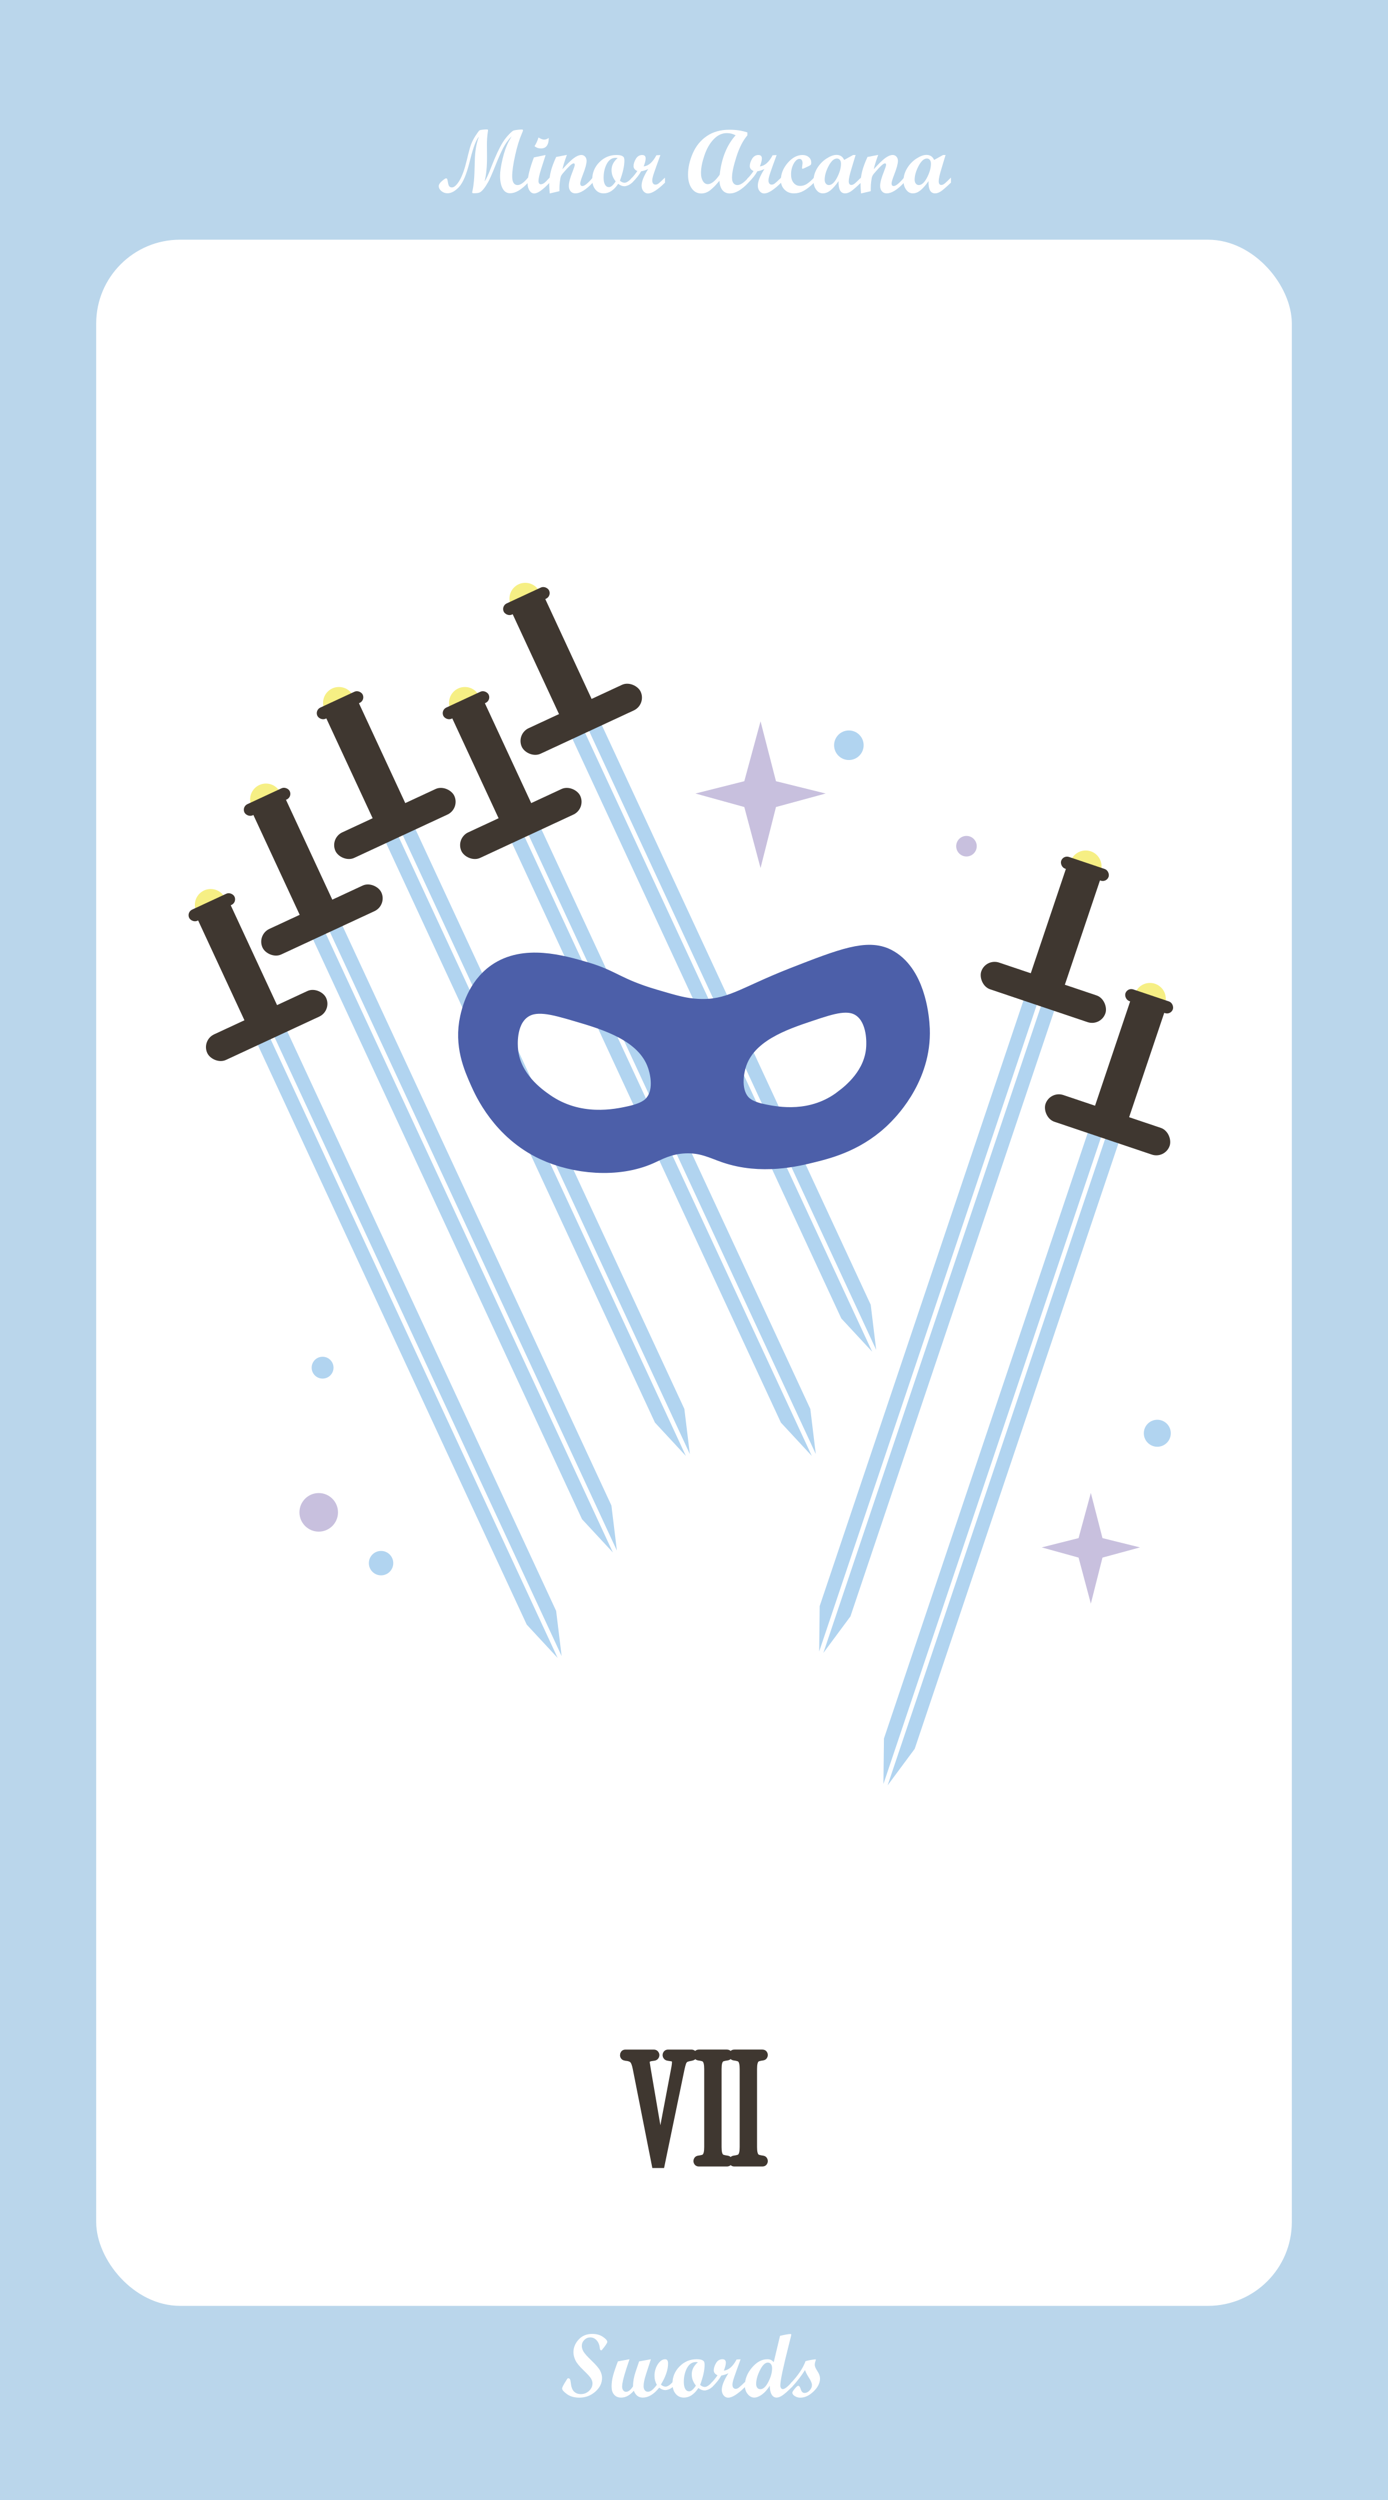 <?xml version="1.0" encoding="UTF-8"?><svg xmlns="http://www.w3.org/2000/svg" viewBox="0 0 1080 1944"><defs><style>.cls-1{fill:#fff;}.cls-2{fill:#4c5fa9;stroke:#4c5fa9;stroke-width:15px;}.cls-2,.cls-3{stroke-miterlimit:10;}.cls-3{stroke:#3f3730;stroke-width:5px;}.cls-3,.cls-4{fill:#3f3730;}.cls-5{fill:#f6ef84;}.cls-6{fill:#bad6eb;}.cls-7{fill:#c8c0de;}.cls-8{fill:#b1d4f0;}</style></defs><g id="_배경_텍스트"><g><rect class="cls-6" width="1080" height="1944"/><rect class="cls-1" x="74.84" y="186.39" width="930.33" height="1606.64" rx="65.21" ry="65.21"/><path class="cls-3" d="M494.88,1608.73c-.64-3.44-1.52-5.72-2.64-6.84-1.12-1.12-2.92-1.76-5.4-1.92-1.28-.16-1.92-.8-1.92-1.92,0-.48,.14-.9,.42-1.26,.28-.36,.74-.54,1.38-.54h21.96c.64,0,1.12,.2,1.44,.6,.32,.4,.48,.8,.48,1.2,0,.48-.16,.9-.48,1.26-.32,.36-.8,.58-1.44,.66-1.6,.16-2.82,.4-3.66,.72-.84,.32-1.4,.78-1.68,1.38-.28,.6-.34,1.42-.18,2.46,.16,1.04,.36,2.32,.6,3.84l9.96,58.32,11.16-58.92c.32-1.76,.48-3.12,.48-4.08s-.2-1.7-.6-2.22c-.4-.52-1-.86-1.8-1.02-.8-.16-1.8-.32-3-.48-.64-.08-1.12-.3-1.44-.66-.32-.36-.48-.78-.48-1.26,0-.4,.14-.8,.42-1.2,.28-.4,.74-.6,1.38-.6h18.12c.64,0,1.12,.2,1.44,.6,.32,.4,.48,.8,.48,1.2,0,1.04-.64,1.68-1.92,1.92-1.36,.24-2.44,.48-3.24,.72-.8,.24-1.48,.64-2.04,1.2s-1.02,1.38-1.38,2.46c-.36,1.08-.74,2.54-1.14,4.38l-15.48,74.64h-5.04l-14.76-74.64Zm64.08,60.84c0,1.92,.14,3.46,.42,4.62,.28,1.16,.68,2.04,1.2,2.64,.52,.6,1.22,1.02,2.1,1.26,.88,.24,1.92,.44,3.12,.6,.56,.08,.96,.3,1.2,.66,.24,.36,.36,.74,.36,1.14s-.14,.78-.42,1.14c-.28,.36-.74,.54-1.38,.54h-21.72c-.64,0-1.1-.18-1.38-.54-.28-.36-.42-.74-.42-1.14s.12-.78,.36-1.14c.24-.36,.64-.58,1.2-.66,1.2-.16,2.24-.36,3.12-.6,.88-.24,1.58-.66,2.1-1.26,.52-.6,.92-1.48,1.2-2.64,.28-1.16,.42-2.7,.42-4.62v-60.72c0-1.92-.14-3.46-.42-4.62-.28-1.16-.68-2.04-1.2-2.64-.52-.6-1.22-1.02-2.1-1.26-.88-.24-1.92-.44-3.12-.6-.56-.08-.96-.3-1.2-.66-.24-.36-.36-.74-.36-1.14s.14-.78,.42-1.14c.28-.36,.74-.54,1.38-.54h21.72c.64,0,1.1,.18,1.38,.54,.28,.36,.42,.74,.42,1.14s-.12,.78-.36,1.14c-.24,.36-.64,.58-1.2,.66-1.2,.16-2.24,.36-3.12,.6-.88,.24-1.58,.66-2.1,1.26-.52,.6-.92,1.48-1.2,2.64-.28,1.16-.42,2.7-.42,4.62v60.72Zm27.6,0c0,1.92,.14,3.46,.42,4.62,.28,1.16,.68,2.04,1.2,2.64,.52,.6,1.22,1.02,2.1,1.26,.88,.24,1.92,.44,3.12,.6,.56,.08,.96,.3,1.2,.66,.24,.36,.36,.74,.36,1.14s-.14,.78-.42,1.14c-.28,.36-.74,.54-1.38,.54h-21.72c-.64,0-1.1-.18-1.38-.54-.28-.36-.42-.74-.42-1.14s.12-.78,.36-1.14c.24-.36,.64-.58,1.2-.66,1.2-.16,2.24-.36,3.12-.6,.88-.24,1.58-.66,2.1-1.26,.52-.6,.92-1.48,1.2-2.64,.28-1.16,.42-2.7,.42-4.62v-60.72c0-1.92-.14-3.46-.42-4.62-.28-1.16-.68-2.04-1.2-2.64-.52-.6-1.22-1.02-2.1-1.26-.88-.24-1.92-.44-3.12-.6-.56-.08-.96-.3-1.2-.66-.24-.36-.36-.74-.36-1.14s.14-.78,.42-1.14c.28-.36,.74-.54,1.38-.54h21.72c.64,0,1.1,.18,1.38,.54,.28,.36,.42,.74,.42,1.14s-.12,.78-.36,1.14c-.24,.36-.64,.58-1.2,.66-1.2,.16-2.24,.36-3.12,.6-.88,.24-1.58,.66-2.1,1.26-.52,.6-.92,1.48-1.2,2.64-.28,1.16-.42,2.7-.42,4.62v60.72Z"/><g><path class="cls-1" d="M410.88,142.03c-5.1,5.49-9.75,8.24-13.95,8.24-2.55,0-4.5-1.23-5.83-3.69-1.33-2.46-2-5.75-2-9.88,0-3.19,.65-7.58,1.96-13.16,1.31-5.58,3-10.28,5.08-14.08l1.98-3.55c-2.71,2.83-4.93,5.92-6.67,9.28-1.73,3.36-3.8,8.06-6.2,14.1-2.4,6.04-4.22,10.15-5.45,12.34s-2.41,3.97-3.54,5.35c-1.13,1.38-2.13,2.27-3.01,2.68-.88,.41-2.41,.62-4.6,.62-.84,0-1.26-.23-1.26-.68,0-.05,.15-.76,.45-2.15,.3-1.39,.61-3.62,.92-6.68s.54-8.27,.68-15.62,1.21-13.64,3.21-18.88c-2.14,2.44-4.33,8.11-6.57,17.02l-.86,3.35c-2.35,9.27-5.04,15.53-8.08,18.78-3.03,3.25-6.01,4.87-8.93,4.87-1.8,0-3.39-.57-4.76-1.71-1.37-1.14-2.05-2.45-2.05-3.93,0-1.14,.82-2.41,2.46-3.83,1.64-1.41,2.68-2.12,3.11-2.12,.5,0,.83,.17,.99,.51,.16,.34,.37,1.28,.62,2.82s.63,2.54,1.15,3.01c.51,.47,1.16,.7,1.94,.7,1.76,0,3.7-1.76,5.83-5.28s4.07-8.96,5.83-16.32l.99-4.13c.8-3.37,1.59-6.06,2.37-8.07,.78-2.01,1.8-4.01,3.08-6.02,1.85-2.87,2.99-4.4,3.41-4.6,.42-.19,1.21-.35,2.38-.48s2.32-.19,3.49-.19c.46,0,.68,.26,.68,.79,0,.25-.07,.76-.21,1.54-.45,3.19-.66,6.39-.64,9.6l.07,9.16c.04,7.98-.59,14.41-1.91,19.31,1.21-1.46,2.96-5.22,5.26-11.28,3.33-8.59,6.36-15.04,9.09-19.35,1.3-2.07,2.87-4.06,4.7-5.96,1.83-1.9,3.1-2.92,3.81-3.06,2.42-.46,4.45-.68,6.12-.68,.62,0,.92,.17,.92,.51,0,.48-.38,1.55-1.12,3.21-1.77,4.01-3.43,9.44-4.96,16.27s-2.31,12.28-2.32,16.33c0,4.58,1.4,6.87,4.2,6.87,2.28,0,4.99-1.94,8.13-5.81v3.93Z"/><path class="cls-1" d="M427.66,142.03c-5.33,5.61-9.32,8.41-11.96,8.41-1.46,0-2.69-.75-3.69-2.24-1-1.49-1.5-3.37-1.5-5.62,0-4.85,1.64-11.57,4.92-20.17l8.68-1.81h.41l-3.42,10.7c-1.41,4.42-2.12,7.58-2.12,9.47,0,.75,.17,1.36,.5,1.83,.33,.47,.75,.7,1.25,.7,.89,0,1.78-.33,2.68-.97s2.32-2.06,4.26-4.22v3.93Zm-.68-34.79c0,5.47-2.02,8.2-6.05,8.2-1.96,0-3.63-.59-5.02-1.78,1.32-2,2.35-4.26,3.08-6.77,1.8,1.12,3.25,1.68,4.34,1.68,1.23,0,2.45-.45,3.66-1.33Z"/><path class="cls-1" d="M461.22,142.03c-5.26,5.56-9.78,8.34-13.54,8.34-1.53,0-2.76-.54-3.69-1.61-.93-1.07-1.4-2.51-1.4-4.31,0-2.44,1-6.16,3.01-11.18,1.07-2.69,1.61-4.4,1.61-5.13s-.29-1.09-.85-1.09c-.32,0-.74,.16-1.26,.48-.48,.32-1.04,.76-1.67,1.33-.57,.52-1.21,1.16-1.91,1.91-.62,.64-1.28,1.37-1.98,2.19l-1.91,2.22c-.84,1.03-1.37,2.11-1.57,3.25-.34,1.94-.57,3.71-.68,5.33-.07,1.21-.1,2.84-.1,4.89l-7.55,1.78c-.25-3.08-.38-5.37-.38-6.87,0-3.67,.43-7.14,1.28-10.43,.86-3.28,2.23-6.97,4.12-11.07l8.34-1.61c-1.75,4.72-2.91,8.43-3.45,11.14,3.73-4.17,6.7-7.06,8.89-8.67,2.19-1.61,4.15-2.41,5.85-2.41,1.16,0,2.13,.44,2.9,1.31,.77,.88,1.16,1.97,1.16,3.29,0,2.18-.98,5.78-2.94,10.8-1.34,3.44-2.02,5.68-2.02,6.7,0,1.37,.56,2.06,1.68,2.06,1.67,0,4.36-2.2,8.09-6.6v3.93Z"/><path class="cls-1" d="M491.88,142.03c-1.16,1.03-2.29,1.75-3.38,2.17-1.09,.42-1.96,.63-2.6,.63-1.64,0-3.27-.64-4.89-1.91-3.28,4.97-7.04,7.45-11.28,7.45-2.64,0-4.79-.99-6.43-2.97s-2.46-4.62-2.46-7.9c0-5.2,1.85-9.66,5.54-13.38s8.1-5.59,13.23-5.59c1.94,0,3.35,.21,4.25,.63,.9,.42,1.45,.92,1.66,1.49,.21,.57,.31,1.29,.31,2.15,0,4.26-1.16,9.49-3.49,15.69,1.16,1.07,2.38,1.61,3.66,1.61,1.53,0,3.49-1.33,5.88-4v3.93Zm-11.28-19.11c-.34-.14-.83-.21-1.47-.21-2.96,0-5.28,1.55-6.96,4.65-1.67,3.1-2.51,6.72-2.51,10.87,0,2.3,.36,4.09,1.09,5.37,.73,1.28,1.74,1.91,3.04,1.91,1.62,0,3.37-1.49,5.26-4.48-2.14-2.69-3.21-5.58-3.21-8.68,0-3.65,1.58-6.79,4.75-9.43Z"/><path class="cls-1" d="M517.42,142.03c-5.72,5.61-10.13,8.41-13.23,8.41-1.39,0-2.56-.59-3.52-1.76s-1.44-2.63-1.44-4.36c0-3.21,1.72-7.52,5.16-12.92-1.69,.87-3.53,1.47-5.54,1.81-1.48,2.73-3.81,5.67-6.97,8.82h-.79v-3.08c1.78-1.85,3.38-3.83,4.82-5.95-1.96-.87-2.94-2.15-2.94-3.86s.6-3.63,1.79-5.62c1.2-1.99,2.84-2.99,4.94-2.99,1.78,0,2.67,.91,2.67,2.73,0,1.44-.51,3.49-1.54,6.15,3.78-.41,7.09-3.3,9.91-8.68l3.11-.14-3.18,8.75c-1.32,3.69-2.18,6.2-2.56,7.54-.39,1.33-.58,2.51-.58,3.54,0,.96,.22,1.72,.67,2.29,.44,.57,1.04,.86,1.79,.86,.82,0,1.61-.28,2.36-.84s2.44-2.1,5.06-4.63v3.93Z"/><path class="cls-1" d="M582.32,142.06c-5.24,5.58-10.05,8.37-14.42,8.37-2.42,0-4.33-.85-5.74-2.56-1.41-1.71-2.2-4.15-2.36-7.31-2.76,3.35-5.2,5.83-7.33,7.45-2.13,1.62-4.4,2.43-6.82,2.43-3.1,0-5.59-1.34-7.47-4.02-1.88-2.68-2.82-6.25-2.82-10.71,0-5.33,1.23-10.83,3.69-16.49s6.11-10.13,10.94-13.42c4.83-3.28,10.69-4.92,17.57-4.92,5.15,0,9.81,.7,13.98,2.09v2.26c-3.4,3.96-6.24,9.51-8.53,16.64-2.29,7.13-3.44,12.57-3.44,16.3,0,1.82,.37,3.24,1.11,4.24,.74,1,1.77,1.5,3.09,1.5,2.37,0,5.22-1.93,8.54-5.78v3.93Zm-9.95-36.85c-2.1-1.14-4.35-1.71-6.77-1.71-3.81,0-7.24,1.59-10.29,4.77-3.05,3.18-5.46,7.39-7.23,12.63-1.77,5.24-2.65,9.79-2.65,13.64,0,2.57,.5,4.67,1.49,6.27,.99,1.61,2.26,2.41,3.81,2.41,2.69,0,5.78-2.45,9.26-7.35,1.44-12.85,5.56-23.07,12.37-30.66Z"/><path class="cls-1" d="M607.85,142.03c-5.72,5.61-10.13,8.41-13.23,8.41-1.39,0-2.56-.59-3.52-1.76s-1.44-2.63-1.44-4.36c0-3.21,1.72-7.52,5.16-12.92-1.69,.87-3.53,1.47-5.54,1.81-1.48,2.73-3.81,5.67-6.97,8.82h-.79v-3.08c1.78-1.85,3.38-3.83,4.82-5.95-1.96-.87-2.94-2.15-2.94-3.86s.6-3.63,1.79-5.62c1.2-1.99,2.84-2.99,4.94-2.99,1.78,0,2.67,.91,2.67,2.73,0,1.44-.51,3.49-1.54,6.15,3.78-.41,7.09-3.3,9.91-8.68l3.11-.14-3.18,8.75c-1.32,3.69-2.18,6.2-2.56,7.54-.39,1.33-.58,2.51-.58,3.54,0,.96,.22,1.72,.67,2.29,.44,.57,1.04,.86,1.79,.86,.82,0,1.61-.28,2.36-.84s2.44-2.1,5.06-4.63v3.93Z"/><path class="cls-1" d="M633.42,142.03c-2.92,2.87-5.59,4.98-8.02,6.32-2.43,1.34-4.96,2.02-7.6,2.02-2.96,0-5.41-.96-7.33-2.89-1.93-1.92-2.89-4.37-2.89-7.33,0-4.85,1.77-9.34,5.31-13.45,3.54-4.11,7.38-6.17,11.5-6.17,2.03,0,3.68,.56,4.96,1.69,1.28,1.13,1.91,2.59,1.91,4.39,0,.64-.12,1.12-.36,1.44-.24,.32-.69,.64-1.35,.96l-3.96,1.88c-.48,.23-.83,.34-1.06,.34-.32,0-.48-.23-.48-.68,0-.18,.07-.78,.21-1.79,.14-1.01,.21-1.63,.21-1.86,0-1-.21-1.81-.63-2.43s-.99-.92-1.69-.92c-1.66,0-3.18,1.23-4.56,3.69-1.38,2.46-2.07,5.26-2.07,8.41,0,2.71,.65,4.88,1.95,6.49,1.3,1.62,3.03,2.43,5.2,2.43,1.85,0,3.58-.53,5.21-1.59s3.48-2.68,5.55-4.87v3.93Z"/><path class="cls-1" d="M669.92,142.03c-3.65,3.46-6.25,5.72-7.83,6.77-1.57,1.05-3.08,1.57-4.51,1.57-3.6,0-5.3-3.18-5.09-9.54-2.28,3.26-4.38,5.66-6.31,7.21-1.93,1.55-3.91,2.32-5.96,2.32s-3.71-.94-5.11-2.82c-1.4-1.88-2.1-4.19-2.1-6.92,0-3.42,.94-6.68,2.82-9.78,1.88-3.1,4.29-5.61,7.23-7.52s5.54-2.87,7.79-2.87c2.85,0,4.84,1.31,5.98,3.93l6.99-3.86h1.92l-3.01,10.01c-1.55,5.04-2.33,8.49-2.33,10.36,0,1.96,.69,2.94,2.08,2.94,.89,0,1.87-.47,2.94-1.42,1.07-.95,2.57-2.39,4.51-4.32v3.93Zm-25.02,1.88c2.28,0,4.43-1.94,6.44-5.83,2.02-3.88,3.02-7.47,3.02-10.75,0-1.28-.29-2.27-.85-2.99-.57-.72-1.33-1.08-2.29-1.08-2.28,0-4.44,1.94-6.48,5.81-2.04,3.87-3.06,7.44-3.06,10.7,0,1.23,.3,2.23,.91,2.99,.6,.76,1.37,1.15,2.31,1.15Z"/><path class="cls-1" d="M703.46,142.03c-5.26,5.56-9.78,8.34-13.54,8.34-1.53,0-2.76-.54-3.69-1.61-.93-1.07-1.4-2.51-1.4-4.31,0-2.44,1-6.16,3.01-11.18,1.07-2.69,1.61-4.4,1.61-5.13s-.29-1.09-.85-1.09c-.32,0-.74,.16-1.26,.48-.48,.32-1.04,.76-1.67,1.33-.57,.52-1.21,1.16-1.91,1.91-.62,.64-1.28,1.37-1.98,2.19l-1.91,2.22c-.84,1.03-1.37,2.11-1.57,3.25-.34,1.94-.57,3.71-.68,5.33-.07,1.21-.1,2.84-.1,4.89l-7.55,1.78c-.25-3.08-.38-5.37-.38-6.87,0-3.67,.43-7.14,1.28-10.43,.86-3.28,2.23-6.97,4.12-11.07l8.34-1.61c-1.75,4.72-2.91,8.43-3.45,11.14,3.73-4.17,6.7-7.06,8.89-8.67,2.19-1.61,4.15-2.41,5.85-2.41,1.16,0,2.13,.44,2.9,1.31,.77,.88,1.16,1.97,1.16,3.29,0,2.18-.98,5.78-2.94,10.8-1.34,3.44-2.02,5.68-2.02,6.7,0,1.37,.56,2.06,1.68,2.06,1.67,0,4.36-2.2,8.09-6.6v3.93Z"/><path class="cls-1" d="M739.92,142.03c-3.65,3.46-6.25,5.72-7.83,6.77-1.57,1.05-3.08,1.57-4.51,1.57-3.6,0-5.3-3.18-5.09-9.54-2.28,3.26-4.38,5.66-6.31,7.21-1.93,1.55-3.91,2.32-5.96,2.32s-3.71-.94-5.11-2.82c-1.4-1.88-2.1-4.19-2.1-6.92,0-3.42,.94-6.68,2.82-9.78,1.88-3.1,4.29-5.61,7.23-7.52s5.54-2.87,7.79-2.87c2.85,0,4.84,1.31,5.98,3.93l6.99-3.86h1.92l-3.01,10.01c-1.55,5.04-2.33,8.49-2.33,10.36,0,1.96,.69,2.94,2.08,2.94,.89,0,1.87-.47,2.94-1.42,1.07-.95,2.57-2.39,4.51-4.32v3.93Zm-25.02,1.88c2.28,0,4.43-1.94,6.44-5.83,2.02-3.88,3.02-7.47,3.02-10.75,0-1.28-.29-2.27-.85-2.99-.57-.72-1.33-1.08-2.29-1.08-2.28,0-4.44,1.94-6.48,5.81-2.04,3.87-3.06,7.44-3.06,10.7,0,1.23,.3,2.23,.91,2.99,.6,.76,1.37,1.15,2.31,1.15Z"/></g><g><path class="cls-1" d="M472.53,1821.03c0,.89-1.47,3.08-4.41,6.56h-.62c-.46-.18-.74-.85-.85-2.02-.25-2.35-1.06-4.27-2.43-5.76s-3.01-2.24-4.92-2.24c-1.8,0-3.35,.65-4.65,1.96s-1.95,2.87-1.95,4.69c0,1.32,.41,2.74,1.24,4.25s2.96,3.91,6.41,7.2c3.45,3.29,5.66,5.9,6.64,7.85,.98,1.95,1.47,3.8,1.47,5.55,0,4.06-1.76,7.63-5.28,10.71-3.52,3.09-7.64,4.63-12.36,4.63-3.9,0-7.11-.91-9.64-2.72s-3.79-3.29-3.79-4.43c0-.64,.69-2.12,2.08-4.44s2.19-3.49,2.39-3.49c.73,0,1.25,.21,1.55,.63,.31,.42,.52,1.2,.63,2.34,.34,3.55,1.2,6,2.58,7.35,1.38,1.34,3.17,2.02,5.38,2.02,2.41,0,4.52-.84,6.32-2.51,1.8-1.67,2.7-3.61,2.7-5.82,0-1.14-.35-2.35-1.05-3.64-.7-1.29-2.67-3.47-5.91-6.57-3.24-3.09-5.37-5.71-6.37-7.85-1-2.14-1.5-4.23-1.5-6.25,0-3.53,1.33-6.78,4-9.74,2.67-2.96,6.21-4.44,10.63-4.44,3.35,0,6.13,.77,8.36,2.31,2.22,1.54,3.33,2.82,3.33,3.84Z"/><path class="cls-1" d="M523.63,1856.03c-1.09,.91-2.19,1.56-3.28,1.95-1.09,.39-1.94,.58-2.53,.58-1.66,0-3.29-.64-4.89-1.91-4.15,5.15-8.42,7.72-12.82,7.72-3.24,0-5.55-1.78-6.94-5.33-3.05,3.55-6.35,5.33-9.88,5.33-2.3,0-4.11-.76-5.43-2.27-1.32-1.51-1.98-3.61-1.98-6.27,0-2.87,.4-5.79,1.21-8.75,.81-2.96,2.04-6.58,3.71-10.87l9.01-1.67-2.53,7.62c-2.14,6.61-3.21,11.16-3.2,13.67,0,1.19,.28,2.16,.85,2.91,.57,.75,1.29,1.13,2.15,1.13,1.82,0,3.64-1.41,5.47-4.24,0-3.58,.65-7.29,1.95-11.14l2.8-8.27,9.15-1.67-3.83,11.82c-1.23,3.8-1.85,6.81-1.85,9.02,0,1.34,.29,2.42,.89,3.21,.59,.8,1.38,1.2,2.36,1.2,1.21,0,2.35-.44,3.42-1.33s2.28-2.23,3.63-4.03c-1.21-2.21-1.81-4.5-1.81-6.87,0-3.42,.86-6.44,2.56-9.07s3.63-3.95,5.78-3.95c1.48,0,2.22,1.12,2.22,3.35,0,4.81-1.86,10.25-5.57,16.34,1.14,1.07,2.35,1.61,3.62,1.61,1.53,0,3.44-1.24,5.74-3.72v3.93Z"/><path class="cls-1" d="M554.29,1856.03c-1.16,1.03-2.29,1.75-3.38,2.17-1.09,.42-1.96,.63-2.6,.63-1.64,0-3.27-.64-4.89-1.91-3.28,4.97-7.04,7.45-11.28,7.45-2.64,0-4.79-.99-6.43-2.97s-2.46-4.62-2.46-7.9c0-5.2,1.85-9.66,5.54-13.38s8.1-5.59,13.23-5.59c1.94,0,3.36,.21,4.26,.63,.9,.42,1.45,.92,1.66,1.49,.21,.57,.31,1.29,.31,2.15,0,4.26-1.16,9.49-3.49,15.69,1.16,1.07,2.38,1.61,3.66,1.61,1.53,0,3.49-1.33,5.88-4v3.93Zm-11.28-19.11c-.34-.14-.83-.21-1.47-.21-2.96,0-5.28,1.55-6.96,4.65-1.67,3.1-2.51,6.72-2.51,10.87,0,2.3,.36,4.09,1.09,5.37,.73,1.28,1.74,1.91,3.04,1.91,1.62,0,3.37-1.49,5.26-4.48-2.14-2.69-3.21-5.58-3.21-8.68,0-3.65,1.58-6.79,4.75-9.43Z"/><path class="cls-1" d="M579.82,1856.03c-5.72,5.61-10.13,8.41-13.23,8.41-1.39,0-2.56-.59-3.52-1.76s-1.44-2.63-1.44-4.36c0-3.21,1.72-7.52,5.16-12.92-1.69,.87-3.53,1.47-5.54,1.81-1.48,2.73-3.81,5.67-6.97,8.82h-.79v-3.08c1.78-1.85,3.38-3.83,4.82-5.95-1.96-.87-2.94-2.15-2.94-3.86s.6-3.63,1.79-5.62c1.2-1.99,2.84-2.99,4.94-2.99,1.78,0,2.67,.91,2.67,2.73,0,1.44-.51,3.49-1.54,6.15,3.78-.41,7.09-3.3,9.91-8.68l3.11-.14-3.18,8.75c-1.32,3.69-2.18,6.2-2.56,7.54s-.58,2.51-.58,3.54c0,.96,.22,1.72,.67,2.29,.44,.57,1.04,.86,1.79,.86,.82,0,1.61-.28,2.36-.84s2.44-2.1,5.06-4.63v3.93Z"/><path class="cls-1" d="M616.32,1856.03c-3.28,3.26-5.78,5.46-7.5,6.61s-3.24,1.73-4.56,1.73c-1.62,0-2.9-.79-3.85-2.36s-1.43-3.87-1.45-6.9c-1.87,3.03-3.9,5.33-6.1,6.9s-4.19,2.36-5.96,2.36c-1.94,0-3.65-.92-5.13-2.75-1.48-1.83-2.22-3.98-2.22-6.44,0-5.08,1.85-9.79,5.55-14.13s7.68-6.51,11.95-6.51c1.19,0,2.11,.17,2.79,.51s1.41,.92,2.21,1.74l4.89-20.44c3.99-.93,6.68-1.4,8.07-1.4,.46,0,.68,.18,.68,.55,0,.25-.57,2.61-1.71,7.08-4.55,17.87-6.83,28.64-6.83,32.33,0,.87,.18,1.56,.55,2.08,.36,.52,.84,.79,1.43,.79,1.46,0,3.86-1.89,7.2-5.67v3.93Zm-24.71,1.81c2.23,0,4.32-1.89,6.25-5.67,1.94-3.78,2.91-7.33,2.91-10.63,0-1.34-.3-2.41-.91-3.21-.6-.8-1.4-1.2-2.38-1.2-2.12,0-4.17,1.98-6.15,5.93s-2.97,7.53-2.97,10.71c0,1.25,.29,2.25,.87,2.97,.58,.73,1.37,1.09,2.38,1.09Z"/><path class="cls-1" d="M626.82,1836c1.57-.41,3.15-.75,4.75-1.01s2.55-.39,2.87-.39c.23,0,.34,.09,.34,.27,0,.34-.09,.69-.27,1.06-.37,1.05-.55,2.05-.55,3.01,0,1.18,.69,2.8,2.05,4.85s2.05,3.96,2.05,5.71c0,3.49-1.67,6.85-5.01,10.08-3.34,3.24-6.8,4.85-10.38,4.85-1.55,0-2.96-.41-4.24-1.23s-1.91-1.7-1.91-2.63c0-.55,.63-1.58,1.9-3.11,1.26-1.53,2.17-2.29,2.72-2.29,.73,0,1.38,.93,1.95,2.8,.57,1.87,1.55,2.8,2.94,2.8s2.7-.64,3.91-1.93,1.83-2.67,1.83-4.15c0-1.44-.77-3.35-2.32-5.74-1.55-2.39-2.58-4.4-3.08-6.01-2.64,4.26-5.99,8.62-10.05,13.09h-.79v-3.08c5.58-5.95,9.34-11.6,11.28-16.95Z"/></g></g></g><g id="_반짝이"><polygon class="cls-7" points="591.78 560.88 603.79 607.47 642.46 617.04 603.79 627.54 591.78 675 579.13 627.54 541.11 617.04 579.13 607.47 591.78 560.88"/><polygon class="cls-7" points="848.78 1160.88 857.84 1196.04 887.02 1203.26 857.84 1211.19 848.78 1247 839.23 1211.19 810.54 1203.26 839.23 1196.04 848.78 1160.88"/><circle class="cls-8" cx="660.5" cy="579.5" r="11.5"/><circle class="cls-7" cx="752" cy="658" r="8"/><circle class="cls-8" cx="900.5" cy="1114.5" r="10.5"/><circle class="cls-8" cx="251" cy="1063.5" r="8.5"/><circle class="cls-7" cx="248" cy="1176" r="15"/><circle class="cls-8" cx="296.5" cy="1215.5" r="9.5"/></g><g id="_소드_7"><g><circle class="cls-5" cx="163.95" cy="703.62" r="12.33"/><g><polygon class="cls-8" points="437.01 1287.78 432.74 1252.68 220.09 794.6 210.2 799.19 437.01 1287.78"/><polygon class="cls-8" points="433.9 1289.22 207.1 800.63 197.2 805.22 409.85 1263.31 433.9 1289.22"/></g><rect class="cls-4" x="156.52" y="786.47" width="101.94" height="21.92" rx="10.96" ry="10.96" transform="translate(731.46 1433.35) rotate(155.1)"/><rect class="cls-4" x="173.18" y="702.61" width="27.98" height="102.05" transform="translate(674.25 1358.39) rotate(155.1)"/><rect class="cls-4" x="145.35" y="700.69" width="38.94" height="9.59" rx="4.79" ry="4.79" transform="translate(611.36 1275.99) rotate(155.1)"/></g><g><circle class="cls-5" cx="206.95" cy="621.62" r="12.33"/><g><polygon class="cls-8" points="480.01 1205.78 475.74 1170.68 263.09 712.6 253.2 717.19 480.01 1205.78"/><polygon class="cls-8" points="476.9 1207.22 250.1 718.63 240.2 723.22 452.85 1181.31 476.9 1207.22"/></g><rect class="cls-4" x="199.52" y="704.47" width="101.94" height="21.92" rx="10.96" ry="10.96" transform="translate(778.93 1258.87) rotate(155.1)"/><rect class="cls-4" x="216.18" y="620.61" width="27.98" height="102.05" transform="translate(721.72 1183.91) rotate(155.1)"/><rect class="cls-4" x="188.35" y="618.69" width="38.94" height="9.59" rx="4.79" ry="4.79" transform="translate(658.83 1101.51) rotate(155.1)"/></g><g><circle class="cls-5" cx="263.71" cy="546.53" r="12.33"/><g><polygon class="cls-8" points="536.77 1130.68 532.5 1095.58 319.86 637.5 309.96 642.09 536.77 1130.68"/><polygon class="cls-8" points="533.66 1132.13 306.86 643.54 296.96 648.13 509.61 1106.21 533.66 1132.13"/></g><rect class="cls-4" x="256.29" y="629.37" width="101.94" height="21.92" rx="10.96" ry="10.96" transform="translate(855.56 1091.76) rotate(155.1)"/><rect class="cls-4" x="272.94" y="545.51" width="27.98" height="102.05" transform="translate(798.35 1016.8) rotate(155.1)"/><rect class="cls-4" x="245.11" y="543.6" width="38.94" height="9.59" rx="4.79" ry="4.79" transform="translate(735.46 934.4) rotate(155.1)"/></g><g><circle class="cls-5" cx="361.71" cy="546.53" r="12.33"/><g><polygon class="cls-8" points="634.77 1130.68 630.5 1095.58 417.86 637.5 407.96 642.09 634.77 1130.68"/><polygon class="cls-8" points="631.66 1132.13 404.86 643.54 394.96 648.13 607.61 1106.21 631.66 1132.13"/></g><rect class="cls-4" x="354.29" y="629.37" width="101.94" height="21.92" rx="10.96" ry="10.96" transform="translate(1042.45 1050.5) rotate(155.1)"/><rect class="cls-4" x="370.94" y="545.51" width="27.98" height="102.05" transform="translate(985.24 975.54) rotate(155.1)"/><rect class="cls-4" x="343.11" y="543.6" width="38.94" height="9.59" rx="4.79" ry="4.79" transform="translate(922.35 893.14) rotate(155.1)"/></g><g><circle class="cls-5" cx="408.71" cy="465.53" r="12.33"/><g><polygon class="cls-8" points="681.77 1049.68 677.5 1014.58 464.86 556.5 454.96 561.09 681.77 1049.68"/><polygon class="cls-8" points="678.66 1051.13 451.86 562.54 441.96 567.13 654.61 1025.21 678.66 1051.13"/></g><rect class="cls-4" x="401.29" y="548.37" width="101.94" height="21.92" rx="10.96" ry="10.96" transform="translate(1097.98 876.24) rotate(155.1)"/><rect class="cls-4" x="417.94" y="464.51" width="27.98" height="102.05" transform="translate(1040.77 801.28) rotate(155.1)"/><rect class="cls-4" x="390.11" y="462.6" width="38.94" height="9.59" rx="4.79" ry="4.79" transform="translate(977.88 718.88) rotate(155.1)"/></g><g><circle class="cls-5" cx="844.78" cy="673.66" r="12.33"/><g><polygon class="cls-8" points="640.65 1285.32 661.72 1256.92 822.87 778.29 812.53 774.81 640.65 1285.32"/><polygon class="cls-8" points="637.4 1284.23 809.29 773.72 798.95 770.24 637.8 1248.87 637.4 1284.23"/></g><rect class="cls-4" x="760.81" y="760.71" width="101.94" height="21.92" rx="10.96" ry="10.96" transform="translate(1334.89 1762.04) rotate(-161.39)"/><rect class="cls-4" x="813.2" y="674.89" width="27.98" height="102.05" transform="translate(1379.5 1677.83) rotate(-161.39)"/><rect class="cls-4" x="824.66" y="670.81" width="38.94" height="9.59" rx="4.79" ry="4.79" transform="translate(1428.54 1585.25) rotate(-161.39)"/></g><g><circle class="cls-5" cx="894.78" cy="776.66" r="12.33"/><g><polygon class="cls-8" points="690.65 1388.32 711.72 1359.92 872.87 881.29 862.53 877.81 690.65 1388.32"/><polygon class="cls-8" points="687.4 1387.23 859.29 876.72 848.95 873.24 687.8 1351.87 687.4 1387.23"/></g><rect class="cls-4" x="810.81" y="863.71" width="101.94" height="21.92" rx="10.96" ry="10.96" transform="translate(1399.41 1978.61) rotate(-161.39)"/><rect class="cls-4" x="863.2" y="777.89" width="27.98" height="102.05" transform="translate(1444.02 1894.4) rotate(-161.39)"/><rect class="cls-4" x="874.66" y="773.81" width="38.94" height="9.59" rx="4.79" ry="4.79" transform="translate(1493.06 1801.82) rotate(-161.39)"/></g><path class="cls-2" d="M715.76,796.43c-.54-6.32-3.41-39.98-25.83-51.26-14.94-7.51-34.25-.23-72.27,14.63-38.85,15.19-49.73,25.71-74.67,24.43-10.38-.53-18.27-2.86-33.89-7.46-29.51-8.69-32.45-15.08-53.84-21.31-18.19-5.3-47.31-13.78-68.76,1.29-15.79,11.09-19.92,29.68-21.08,34.88-4.67,21.02,2.89,38.04,7.88,49.27,3.43,7.72,16.92,38.1,50.09,53.62,23.77,11.12,56.97,14.3,82.05,3.13,6.39-2.85,14.76-7.74,27.61-8.28,13.48-.56,21.89,4.1,31.19,7.3,28.29,9.74,55.68,2.88,68.7-.38,12.09-3.03,35.26-8.83,55.08-29.22,4.7-4.84,31.04-31.93,27.75-70.63Zm-206.46,61.39c-2.46,3.24-6.87,7.04-19.13,9.73-10.48,2.3-39.78,8.74-66.61-10.04-6.4-4.48-25.71-17.99-27.91-40.79-.27-2.81-2.12-21.95,9.77-31.33,10.47-8.26,25.23-3.92,43.91,1.57,22.1,6.49,53.15,15.62,61.96,40.88,1.12,3.22,6.22,19.13-2,29.97Zm147.4-3.15c-24.57,18.96-52.39,13.45-62.33,11.49-11.64-2.3-15.93-5.88-18.36-8.97-8.13-10.34-3.91-25.95-2.98-29.11,7.37-24.8,36.27-34.47,56.83-41.36,17.39-5.82,31.13-10.42,41.28-2.66,11.53,8.81,10.49,27.48,10.34,30.22-1.24,22.23-18.92,35.87-24.78,40.4Z"/></g></svg>